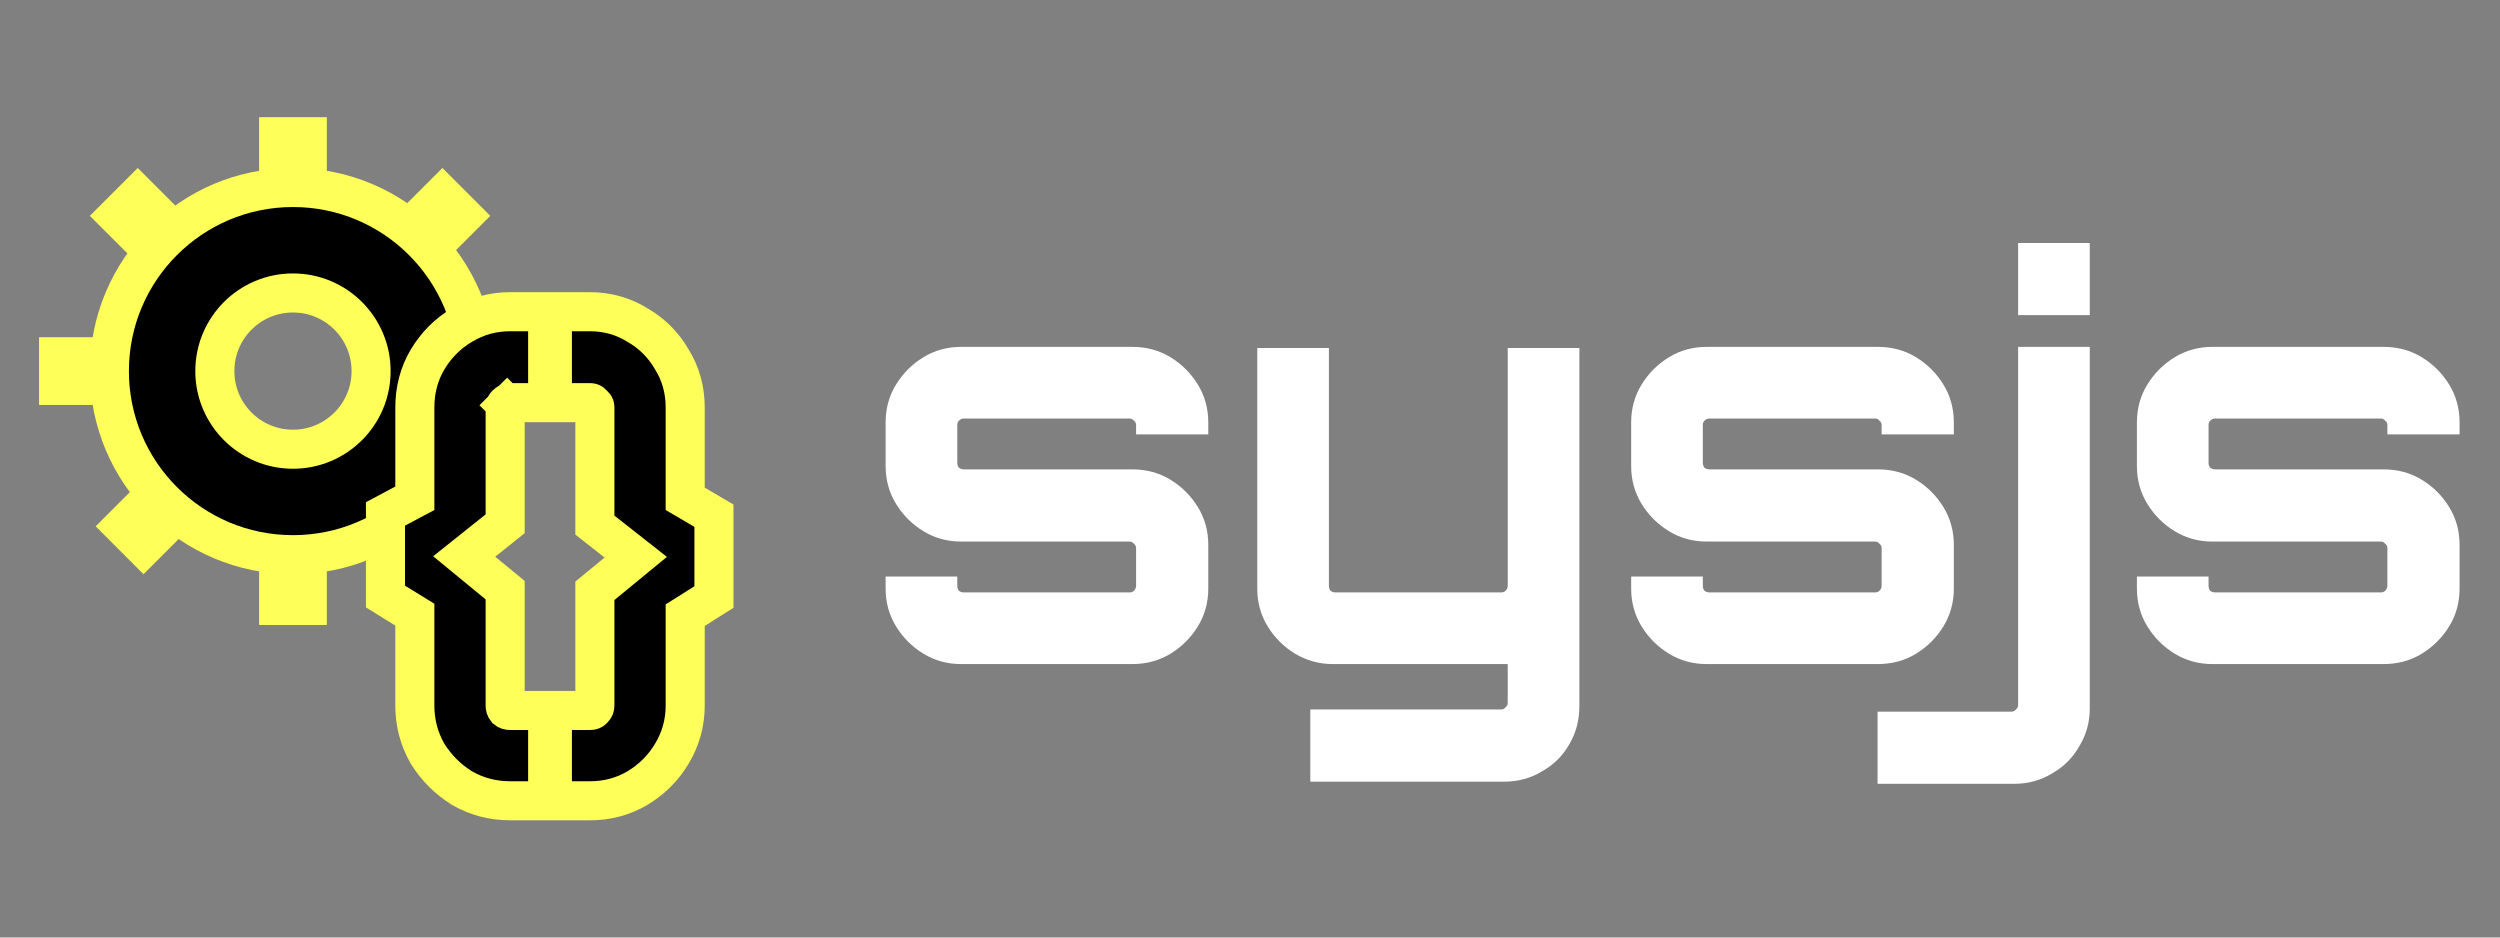 <svg width="64" height="24" viewBox="0 0 64 24" fill="none" xmlns="http://www.w3.org/2000/svg">
<rect x="0" y="0" width="64" height="24" fill="#808080" stroke="none"/>
<path d="M24.604 17C24.249 17 23.927 16.911 23.638 16.734C23.349 16.557 23.115 16.323 22.938 16.034C22.761 15.745 22.672 15.423 22.672 15.068V14.76H24.506V14.998C24.506 15.045 24.52 15.087 24.548 15.124C24.585 15.152 24.627 15.166 24.674 15.166H28.916C28.963 15.166 29 15.152 29.028 15.124C29.065 15.087 29.084 15.045 29.084 14.998V14.032C29.084 13.985 29.065 13.948 29.028 13.92C29 13.883 28.963 13.864 28.916 13.864H24.604C24.249 13.864 23.927 13.775 23.638 13.598C23.349 13.421 23.115 13.187 22.938 12.898C22.761 12.609 22.672 12.287 22.672 11.932V10.812C22.672 10.457 22.761 10.135 22.938 9.846C23.115 9.557 23.349 9.323 23.638 9.146C23.927 8.969 24.249 8.88 24.604 8.88H28.986C29.35 8.88 29.677 8.969 29.966 9.146C30.255 9.323 30.489 9.557 30.666 9.846C30.843 10.135 30.932 10.457 30.932 10.812V11.12H29.084V10.882C29.084 10.835 29.065 10.798 29.028 10.77C29 10.733 28.963 10.714 28.916 10.714H24.674C24.627 10.714 24.585 10.733 24.548 10.77C24.52 10.798 24.506 10.835 24.506 10.882V11.848C24.506 11.895 24.52 11.937 24.548 11.974C24.585 12.002 24.627 12.016 24.674 12.016H28.986C29.35 12.016 29.677 12.105 29.966 12.282C30.255 12.459 30.489 12.693 30.666 12.982C30.843 13.271 30.932 13.593 30.932 13.948V15.068C30.932 15.423 30.843 15.745 30.666 16.034C30.489 16.323 30.255 16.557 29.966 16.734C29.677 16.911 29.35 17 28.986 17H24.604ZM33.544 20.01V18.162H38.43C38.476 18.162 38.514 18.143 38.542 18.106C38.579 18.078 38.598 18.041 38.598 17.994V17H34.118C33.772 17 33.45 16.911 33.152 16.734C32.862 16.557 32.629 16.323 32.452 16.034C32.274 15.745 32.186 15.423 32.186 15.068V8.908H34.02V14.998C34.02 15.045 34.034 15.087 34.062 15.124C34.099 15.152 34.141 15.166 34.188 15.166H38.43C38.476 15.166 38.514 15.152 38.542 15.124C38.579 15.087 38.598 15.045 38.598 14.998V8.908H40.432V18.078C40.432 18.433 40.348 18.755 40.18 19.044C40.012 19.343 39.778 19.576 39.48 19.744C39.19 19.921 38.868 20.01 38.514 20.01H33.544ZM43.69 17C43.335 17 43.013 16.911 42.724 16.734C42.435 16.557 42.201 16.323 42.024 16.034C41.847 15.745 41.758 15.423 41.758 15.068V14.76H43.592V14.998C43.592 15.045 43.606 15.087 43.634 15.124C43.671 15.152 43.713 15.166 43.76 15.166H48.002C48.049 15.166 48.086 15.152 48.114 15.124C48.151 15.087 48.17 15.045 48.17 14.998V14.032C48.17 13.985 48.151 13.948 48.114 13.92C48.086 13.883 48.049 13.864 48.002 13.864H43.69C43.335 13.864 43.013 13.775 42.724 13.598C42.435 13.421 42.201 13.187 42.024 12.898C41.847 12.609 41.758 12.287 41.758 11.932V10.812C41.758 10.457 41.847 10.135 42.024 9.846C42.201 9.557 42.435 9.323 42.724 9.146C43.013 8.969 43.335 8.88 43.69 8.88H48.072C48.436 8.88 48.763 8.969 49.052 9.146C49.341 9.323 49.575 9.557 49.752 9.846C49.929 10.135 50.018 10.457 50.018 10.812V11.12H48.17V10.882C48.17 10.835 48.151 10.798 48.114 10.77C48.086 10.733 48.049 10.714 48.002 10.714H43.76C43.713 10.714 43.671 10.733 43.634 10.77C43.606 10.798 43.592 10.835 43.592 10.882V11.848C43.592 11.895 43.606 11.937 43.634 11.974C43.671 12.002 43.713 12.016 43.76 12.016H48.072C48.436 12.016 48.763 12.105 49.052 12.282C49.341 12.459 49.575 12.693 49.752 12.982C49.929 13.271 50.018 13.593 50.018 13.948V15.068C50.018 15.423 49.929 15.745 49.752 16.034C49.575 16.323 49.341 16.557 49.052 16.734C48.763 16.911 48.436 17 48.072 17H43.69ZM48.066 20.066V18.218H51.496C51.542 18.218 51.58 18.199 51.608 18.162C51.645 18.134 51.664 18.097 51.664 18.05V8.88H53.498V18.134C53.498 18.489 53.409 18.811 53.232 19.1C53.064 19.399 52.83 19.632 52.532 19.8C52.242 19.977 51.92 20.066 51.566 20.066H48.066ZM51.664 8.068V6.22H53.498V8.068H51.664ZM56.637 17C56.282 17 55.961 16.911 55.671 16.734C55.382 16.557 55.148 16.323 54.971 16.034C54.794 15.745 54.705 15.423 54.705 15.068V14.76H56.539V14.998C56.539 15.045 56.553 15.087 56.581 15.124C56.618 15.152 56.66 15.166 56.707 15.166H60.949C60.996 15.166 61.033 15.152 61.061 15.124C61.099 15.087 61.117 15.045 61.117 14.998V14.032C61.117 13.985 61.099 13.948 61.061 13.92C61.033 13.883 60.996 13.864 60.949 13.864H56.637C56.282 13.864 55.961 13.775 55.671 13.598C55.382 13.421 55.148 13.187 54.971 12.898C54.794 12.609 54.705 12.287 54.705 11.932V10.812C54.705 10.457 54.794 10.135 54.971 9.846C55.148 9.557 55.382 9.323 55.671 9.146C55.961 8.969 56.282 8.88 56.637 8.88H61.019C61.383 8.88 61.71 8.969 61.999 9.146C62.288 9.323 62.522 9.557 62.699 9.846C62.877 10.135 62.965 10.457 62.965 10.812V11.12H61.117V10.882C61.117 10.835 61.099 10.798 61.061 10.77C61.033 10.733 60.996 10.714 60.949 10.714H56.707C56.66 10.714 56.618 10.733 56.581 10.77C56.553 10.798 56.539 10.835 56.539 10.882V11.848C56.539 11.895 56.553 11.937 56.581 11.974C56.618 12.002 56.66 12.016 56.707 12.016H61.019C61.383 12.016 61.71 12.105 61.999 12.282C62.288 12.459 62.522 12.693 62.699 12.982C62.877 13.271 62.965 13.593 62.965 13.948V15.068C62.965 15.423 62.877 15.745 62.699 16.034C62.522 16.323 62.288 16.557 61.999 16.734C61.71 16.911 61.383 17 61.019 17H56.637Z" fill="white"/>
<path d="M6.633 3V5.167H8.367V3H6.633Z" fill="#FFFF59"/>
<path d="M8.367 16V13.833H6.633V16H8.367Z" fill="#FFFF59"/>
<path d="M11.326 4.3L10.1 5.526L11.326 6.751L12.551 5.526L11.326 4.3Z" fill="#FFFF59"/>
<path d="M3.674 14.7L4.9 13.474L3.674 12.249L2.449 13.474L3.674 14.7Z" fill="#FFFF59"/>
<path d="M12.551 13.326L11.326 12.1L10.1 13.326L11.326 14.551L12.551 13.326Z" fill="#FFFF59"/>
<path d="M2.3 5.526L3.526 6.751L4.751 5.526L3.526 4.3L2.3 5.526Z" fill="#FFFF59"/>
<path d="M14 8.633H11.833V10.367H14V8.633Z" fill="#FFFF59"/>
<path d="M1 10.367H2.733L2.733 8.633L1 8.633L1 10.367Z" fill="#FFFF59"/>
<path d="M12.2 9.5C12.2 12.096 10.096 14.2 7.5 14.2C4.904 14.2 2.8 12.096 2.8 9.5C2.8 6.904 4.904 4.8 7.5 4.8C10.096 4.8 12.2 6.904 12.2 9.5ZM7.5 11.5C8.605 11.5 9.5 10.605 9.5 9.5C9.5 8.395 8.605 7.5 7.5 7.5C6.395 7.5 5.5 8.395 5.5 9.5C5.5 10.605 6.395 11.5 7.5 11.5Z" fill="black" stroke="#FFFF59"/>
<path d="M11.814 20.167L11.823 20.173L11.832 20.178C12.208 20.393 12.619 20.5 13.056 20.5H13.52H14.02V20V18.688V18.188H13.52H13.056C13.019 18.188 12.993 18.181 12.963 18.157C12.939 18.127 12.932 18.101 12.932 18.064V15.344V15.108L12.749 14.958L11.883 14.246L12.744 13.559L12.932 13.409V13.168V10.432C12.932 10.39 12.941 10.374 12.961 10.354L12.629 10.021L12.961 10.354C13.002 10.313 13.027 10.308 13.056 10.308H13.52H14.02V9.808V8.48V7.98H13.52H13.056C12.614 7.98 12.2 8.095 11.823 8.323C11.462 8.537 11.17 8.832 10.949 9.197L10.949 9.197L10.946 9.201C10.726 9.573 10.62 9.987 10.62 10.432V12.756L10.133 13.015L9.868 13.156V13.456V14.992V15.271L10.105 15.418L10.62 15.735V18.064C10.62 18.501 10.727 18.912 10.942 19.288L10.947 19.297L10.953 19.306C11.174 19.658 11.462 19.946 11.814 20.167ZM14.141 20V20.5H14.641H15.105C15.542 20.5 15.951 20.393 16.32 20.174L16.32 20.174L16.325 20.171C16.689 19.95 16.983 19.658 17.198 19.297C17.426 18.92 17.541 18.506 17.541 18.064V15.748L18.044 15.431L18.277 15.284V15.008V13.488V13.202L18.03 13.057L17.541 12.77V10.432C17.541 9.985 17.429 9.569 17.198 9.199C16.985 8.83 16.691 8.536 16.322 8.323C15.954 8.094 15.544 7.98 15.105 7.98H14.641H14.141V8.48V9.808V10.308H14.641H15.105C15.126 10.308 15.135 10.312 15.138 10.313C15.141 10.314 15.151 10.319 15.168 10.338L15.183 10.354L15.199 10.369C15.218 10.386 15.223 10.396 15.224 10.399C15.225 10.402 15.229 10.411 15.229 10.432V13.2V13.443L15.42 13.593L16.275 14.265L15.412 14.974L15.229 15.124V15.36V18.064C15.229 18.093 15.224 18.118 15.183 18.158C15.163 18.179 15.147 18.188 15.105 18.188H14.641H14.141V18.688V20Z" fill="black" stroke="#FFFF59"/>
</svg>
